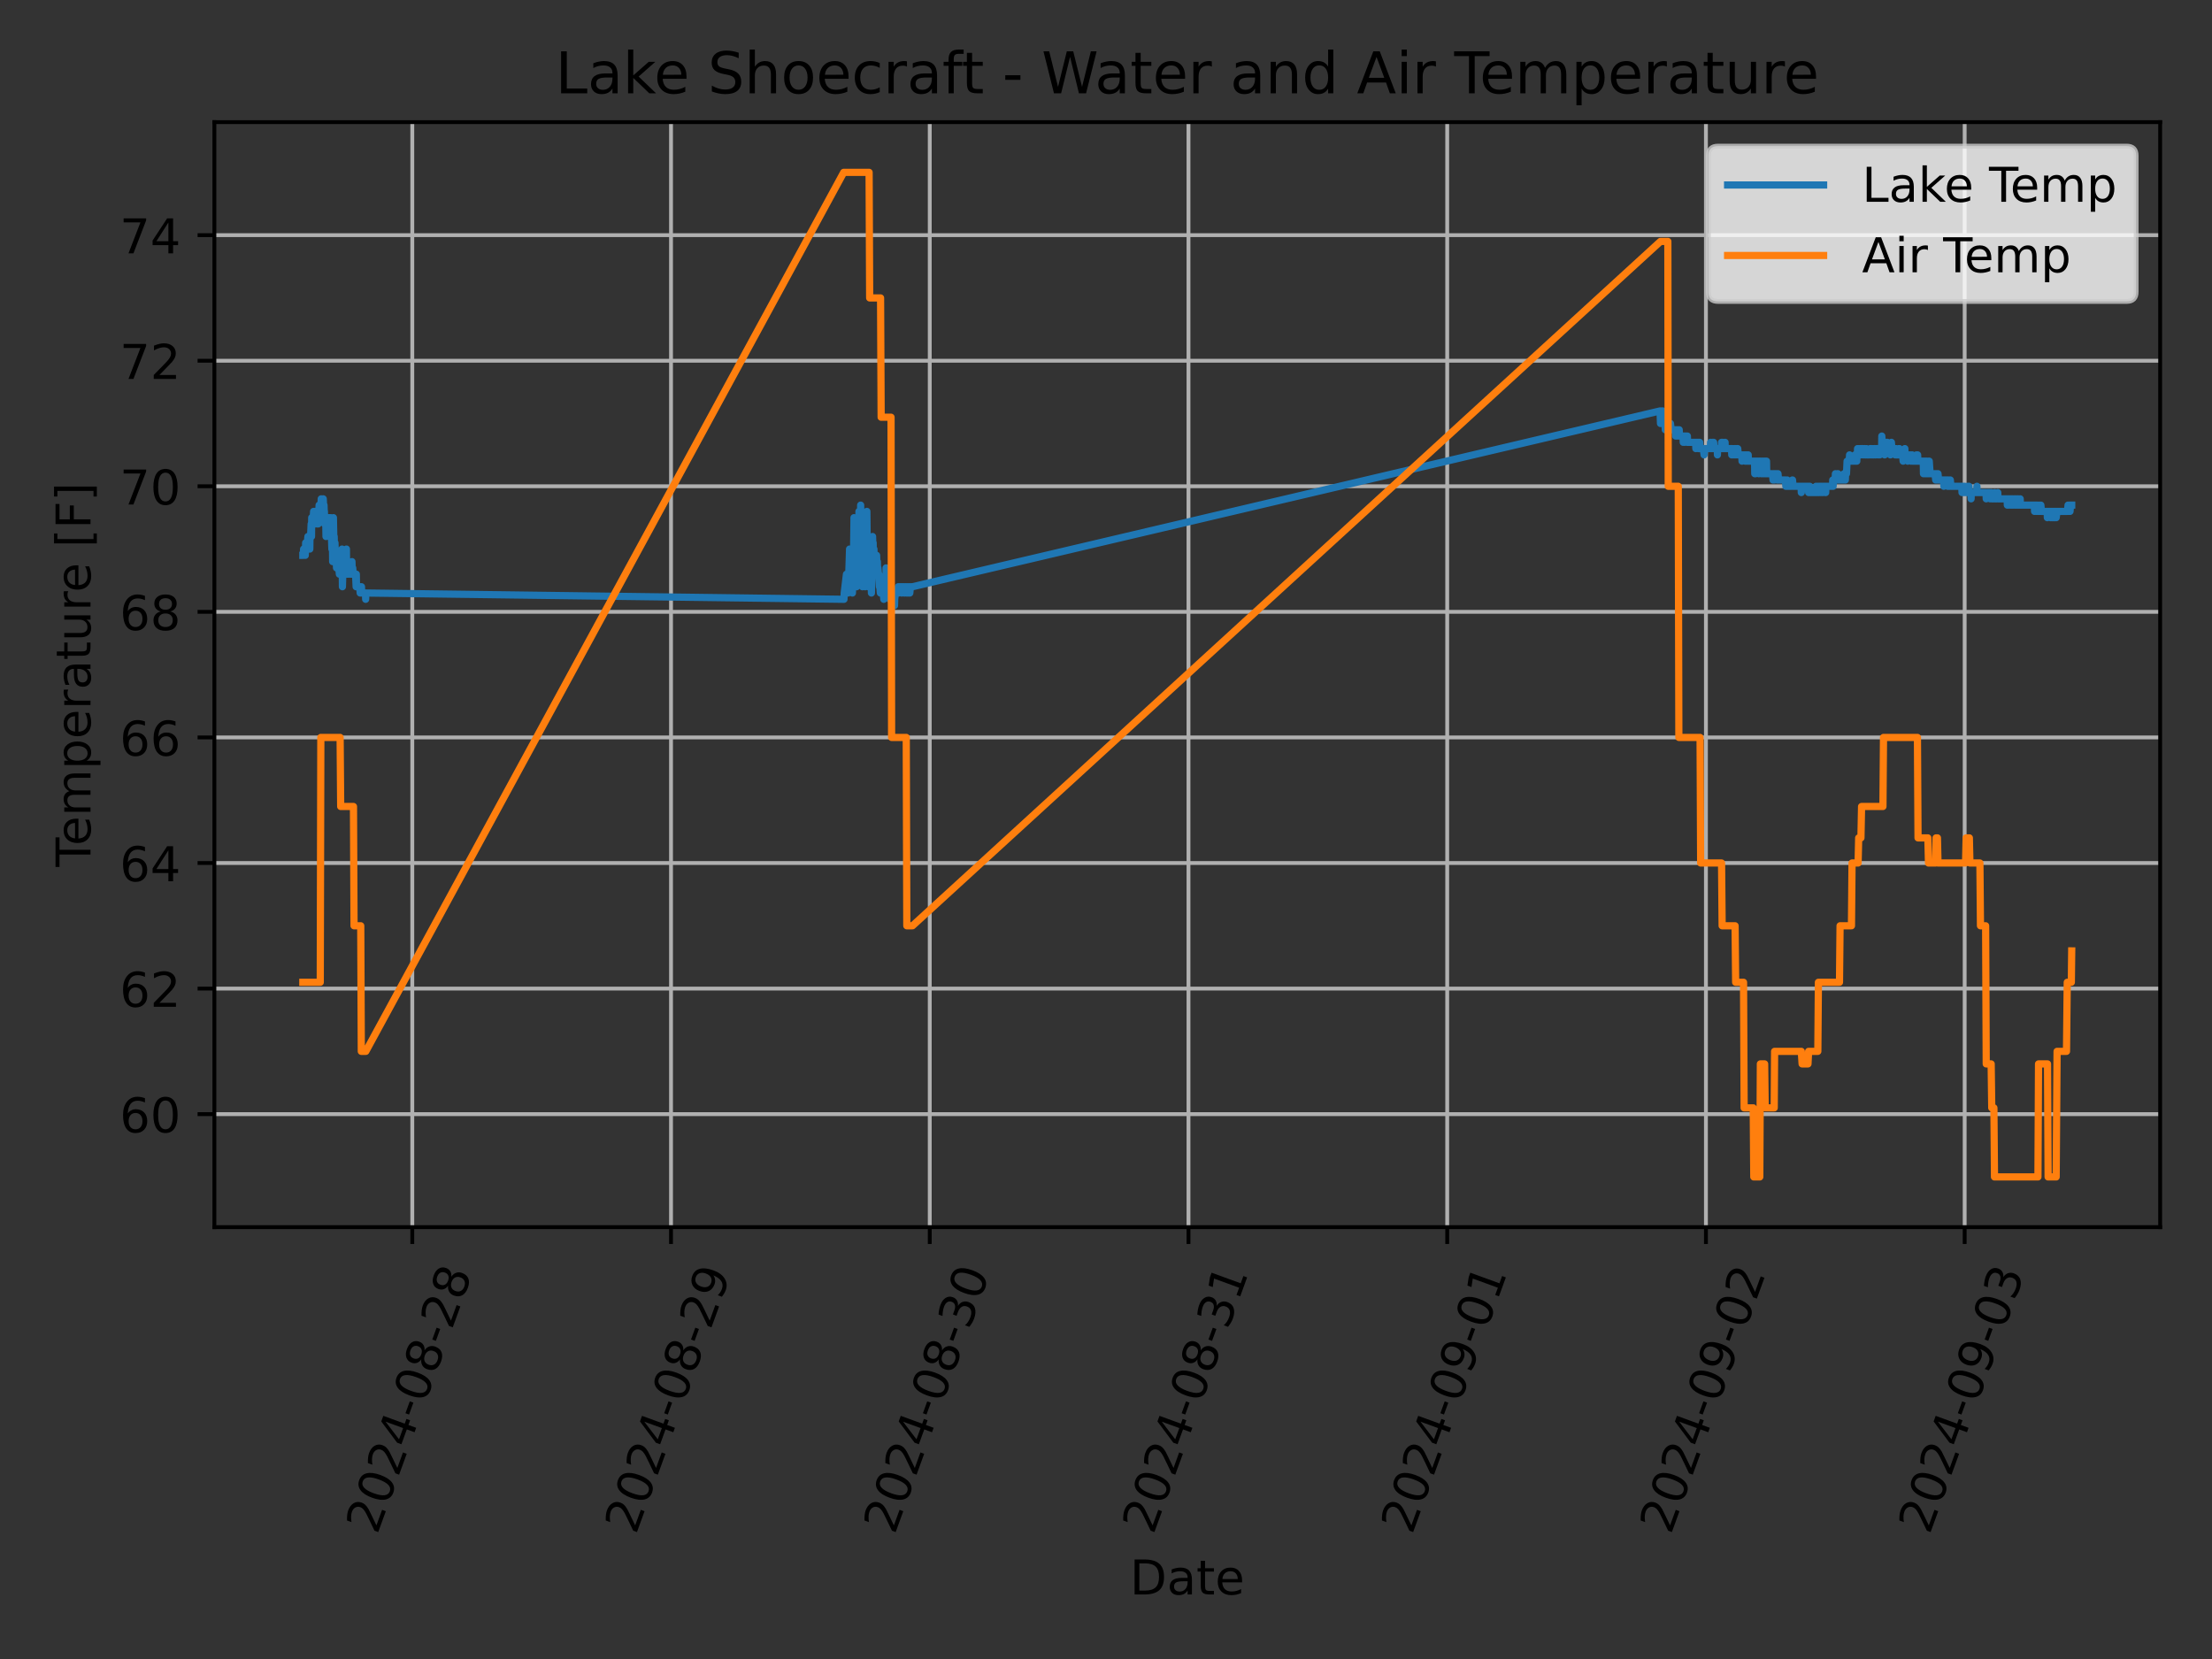 <?xml version="1.0" encoding="utf-8" standalone="no"?>
<!DOCTYPE svg PUBLIC "-//W3C//DTD SVG 1.1//EN"
  "http://www.w3.org/Graphics/SVG/1.1/DTD/svg11.dtd">
<!-- Created with matplotlib (https://matplotlib.org/) -->
<svg height="345.6pt" version="1.1" viewBox="0 0 460.8 345.6" width="460.8pt" xmlns="http://www.w3.org/2000/svg" xmlns:xlink="http://www.w3.org/1999/xlink">
 <rect x="0" y="0" width="460.8" height="345.6" fill="#333333" stroke="none"/>
 <defs>
  <style type="text/css">*{stroke-linecap:butt;stroke-linejoin:round;}</style>
 </defs>
 <g id="figure_1">
  <g id="patch_1">
   <path d="M 0 345.6 
L 460.8 345.6 
L 460.8 0 
L 0 0 
z
" style="fill:none;"/>
  </g>
  <g id="axes_1">
   <g id="patch_2">
    <path d="M 44.66 255.639 
L 450 255.639 
L 450 25.44 
L 44.66 25.44 
z
" style="fill:none;"/>
   </g>
   <g id="matplotlib.axis_1">
    <g id="xtick_1">
     <g id="line2d_1">
      <path clip-path="url(#pf2c74b4491)" d="M 85.887 255.639 
L 85.887 25.44 
" style="fill:none;stroke:#b0b0b0;stroke-linecap:square;stroke-width:0.8;"/>
     </g>
     <g id="line2d_2">
      <defs>
       <path d="M 0 0 
L 0 3.5 
" id="md44de049e3" style="stroke:#000000;stroke-width:0.8;"/>
      </defs>
      <g>
       <use style="stroke:#000000;stroke-width:0.8;" x="85.887" xlink:href="#md44de049e3" y="255.639"/>
      </g>
     </g>
     <g id="text_1">
      <!-- 2024-08-28 -->
      <g transform="translate(78.542 319.848)rotate(-70)scale(0.1 -0.1)">
       <defs>
        <path d="M 19.188 8.297 
L 53.609 8.297 
L 53.609 0 
L 7.328 0 
L 7.328 8.297 
Q 12.938 14.109 22.625 23.891 
Q 32.328 33.688 34.812 36.531 
Q 39.547 41.844 41.422 45.531 
Q 43.312 49.219 43.312 52.781 
Q 43.312 58.594 39.234 62.25 
Q 35.156 65.922 28.609 65.922 
Q 23.969 65.922 18.812 64.312 
Q 13.672 62.703 7.812 59.422 
L 7.812 69.391 
Q 13.766 71.781 18.938 73 
Q 24.125 74.219 28.422 74.219 
Q 39.75 74.219 46.484 68.547 
Q 53.219 62.891 53.219 53.422 
Q 53.219 48.922 51.531 44.891 
Q 49.859 40.875 45.406 35.406 
Q 44.188 33.984 37.641 27.219 
Q 31.109 20.453 19.188 8.297 
z
" id="DejaVuSans-50"/>
        <path d="M 31.781 66.406 
Q 24.172 66.406 20.328 58.906 
Q 16.5 51.422 16.5 36.375 
Q 16.5 21.391 20.328 13.891 
Q 24.172 6.391 31.781 6.391 
Q 39.453 6.391 43.281 13.891 
Q 47.125 21.391 47.125 36.375 
Q 47.125 51.422 43.281 58.906 
Q 39.453 66.406 31.781 66.406 
z
M 31.781 74.219 
Q 44.047 74.219 50.516 64.516 
Q 56.984 54.828 56.984 36.375 
Q 56.984 17.969 50.516 8.266 
Q 44.047 -1.422 31.781 -1.422 
Q 19.531 -1.422 13.062 8.266 
Q 6.594 17.969 6.594 36.375 
Q 6.594 54.828 13.062 64.516 
Q 19.531 74.219 31.781 74.219 
z
" id="DejaVuSans-48"/>
        <path d="M 37.797 64.312 
L 12.891 25.391 
L 37.797 25.391 
z
M 35.203 72.906 
L 47.609 72.906 
L 47.609 25.391 
L 58.016 25.391 
L 58.016 17.188 
L 47.609 17.188 
L 47.609 0 
L 37.797 0 
L 37.797 17.188 
L 4.891 17.188 
L 4.891 26.703 
z
" id="DejaVuSans-52"/>
        <path d="M 4.891 31.391 
L 31.203 31.391 
L 31.203 23.391 
L 4.891 23.391 
z
" id="DejaVuSans-45"/>
        <path d="M 31.781 34.625 
Q 24.75 34.625 20.719 30.859 
Q 16.703 27.094 16.703 20.516 
Q 16.703 13.922 20.719 10.156 
Q 24.75 6.391 31.781 6.391 
Q 38.812 6.391 42.859 10.172 
Q 46.922 13.969 46.922 20.516 
Q 46.922 27.094 42.891 30.859 
Q 38.875 34.625 31.781 34.625 
z
M 21.922 38.812 
Q 15.578 40.375 12.031 44.719 
Q 8.5 49.078 8.5 55.328 
Q 8.5 64.062 14.719 69.141 
Q 20.953 74.219 31.781 74.219 
Q 42.672 74.219 48.875 69.141 
Q 55.078 64.062 55.078 55.328 
Q 55.078 49.078 51.531 44.719 
Q 48 40.375 41.703 38.812 
Q 48.828 37.156 52.797 32.312 
Q 56.781 27.484 56.781 20.516 
Q 56.781 9.906 50.312 4.234 
Q 43.844 -1.422 31.781 -1.422 
Q 19.734 -1.422 13.25 4.234 
Q 6.781 9.906 6.781 20.516 
Q 6.781 27.484 10.781 32.312 
Q 14.797 37.156 21.922 38.812 
z
M 18.312 54.391 
Q 18.312 48.734 21.844 45.562 
Q 25.391 42.391 31.781 42.391 
Q 38.141 42.391 41.719 45.562 
Q 45.312 48.734 45.312 54.391 
Q 45.312 60.062 41.719 63.234 
Q 38.141 66.406 31.781 66.406 
Q 25.391 66.406 21.844 63.234 
Q 18.312 60.062 18.312 54.391 
z
" id="DejaVuSans-56"/>
       </defs>
       <use xlink:href="#DejaVuSans-50"/>
       <use x="63.623" xlink:href="#DejaVuSans-48"/>
       <use x="127.246" xlink:href="#DejaVuSans-50"/>
       <use x="190.869" xlink:href="#DejaVuSans-52"/>
       <use x="254.492" xlink:href="#DejaVuSans-45"/>
       <use x="290.576" xlink:href="#DejaVuSans-48"/>
       <use x="354.199" xlink:href="#DejaVuSans-56"/>
       <use x="417.822" xlink:href="#DejaVuSans-45"/>
       <use x="453.906" xlink:href="#DejaVuSans-50"/>
       <use x="517.529" xlink:href="#DejaVuSans-56"/>
      </g>
     </g>
    </g>
    <g id="xtick_2">
     <g id="line2d_3">
      <path clip-path="url(#pf2c74b4491)" d="M 139.786 255.639 
L 139.786 25.44 
" style="fill:none;stroke:#b0b0b0;stroke-linecap:square;stroke-width:0.8;"/>
     </g>
     <g id="line2d_4">
      <g>
       <use style="stroke:#000000;stroke-width:0.8;" x="139.786" xlink:href="#md44de049e3" y="255.639"/>
      </g>
     </g>
     <g id="text_2">
      <!-- 2024-08-29 -->
      <g transform="translate(132.44 319.848)rotate(-70)scale(0.1 -0.1)">
       <defs>
        <path d="M 10.984 1.516 
L 10.984 10.5 
Q 14.703 8.734 18.5 7.812 
Q 22.312 6.891 25.984 6.891 
Q 35.75 6.891 40.891 13.453 
Q 46.047 20.016 46.781 33.406 
Q 43.953 29.203 39.594 26.953 
Q 35.25 24.703 29.984 24.703 
Q 19.047 24.703 12.672 31.312 
Q 6.297 37.938 6.297 49.422 
Q 6.297 60.641 12.938 67.422 
Q 19.578 74.219 30.609 74.219 
Q 43.266 74.219 49.922 64.516 
Q 56.594 54.828 56.594 36.375 
Q 56.594 19.141 48.406 8.859 
Q 40.234 -1.422 26.422 -1.422 
Q 22.703 -1.422 18.891 -0.688 
Q 15.094 0.047 10.984 1.516 
z
M 30.609 32.422 
Q 37.25 32.422 41.125 36.953 
Q 45.016 41.5 45.016 49.422 
Q 45.016 57.281 41.125 61.844 
Q 37.25 66.406 30.609 66.406 
Q 23.969 66.406 20.094 61.844 
Q 16.219 57.281 16.219 49.422 
Q 16.219 41.5 20.094 36.953 
Q 23.969 32.422 30.609 32.422 
z
" id="DejaVuSans-57"/>
       </defs>
       <use xlink:href="#DejaVuSans-50"/>
       <use x="63.623" xlink:href="#DejaVuSans-48"/>
       <use x="127.246" xlink:href="#DejaVuSans-50"/>
       <use x="190.869" xlink:href="#DejaVuSans-52"/>
       <use x="254.492" xlink:href="#DejaVuSans-45"/>
       <use x="290.576" xlink:href="#DejaVuSans-48"/>
       <use x="354.199" xlink:href="#DejaVuSans-56"/>
       <use x="417.822" xlink:href="#DejaVuSans-45"/>
       <use x="453.906" xlink:href="#DejaVuSans-50"/>
       <use x="517.529" xlink:href="#DejaVuSans-57"/>
      </g>
     </g>
    </g>
    <g id="xtick_3">
     <g id="line2d_5">
      <path clip-path="url(#pf2c74b4491)" d="M 193.684 255.639 
L 193.684 25.44 
" style="fill:none;stroke:#b0b0b0;stroke-linecap:square;stroke-width:0.8;"/>
     </g>
     <g id="line2d_6">
      <g>
       <use style="stroke:#000000;stroke-width:0.8;" x="193.684" xlink:href="#md44de049e3" y="255.639"/>
      </g>
     </g>
     <g id="text_3">
      <!-- 2024-08-30 -->
      <g transform="translate(186.338 319.848)rotate(-70)scale(0.1 -0.1)">
       <defs>
        <path d="M 40.578 39.312 
Q 47.656 37.797 51.625 33 
Q 55.609 28.219 55.609 21.188 
Q 55.609 10.406 48.188 4.484 
Q 40.766 -1.422 27.094 -1.422 
Q 22.516 -1.422 17.656 -0.516 
Q 12.797 0.391 7.625 2.203 
L 7.625 11.719 
Q 11.719 9.328 16.594 8.109 
Q 21.484 6.891 26.812 6.891 
Q 36.078 6.891 40.938 10.547 
Q 45.797 14.203 45.797 21.188 
Q 45.797 27.641 41.281 31.266 
Q 36.766 34.906 28.719 34.906 
L 20.219 34.906 
L 20.219 43.016 
L 29.109 43.016 
Q 36.375 43.016 40.234 45.922 
Q 44.094 48.828 44.094 54.297 
Q 44.094 59.906 40.109 62.906 
Q 36.141 65.922 28.719 65.922 
Q 24.656 65.922 20.016 65.031 
Q 15.375 64.156 9.812 62.312 
L 9.812 71.094 
Q 15.438 72.656 20.344 73.438 
Q 25.25 74.219 29.594 74.219 
Q 40.828 74.219 47.359 69.109 
Q 53.906 64.016 53.906 55.328 
Q 53.906 49.266 50.438 45.094 
Q 46.969 40.922 40.578 39.312 
z
" id="DejaVuSans-51"/>
       </defs>
       <use xlink:href="#DejaVuSans-50"/>
       <use x="63.623" xlink:href="#DejaVuSans-48"/>
       <use x="127.246" xlink:href="#DejaVuSans-50"/>
       <use x="190.869" xlink:href="#DejaVuSans-52"/>
       <use x="254.492" xlink:href="#DejaVuSans-45"/>
       <use x="290.576" xlink:href="#DejaVuSans-48"/>
       <use x="354.199" xlink:href="#DejaVuSans-56"/>
       <use x="417.822" xlink:href="#DejaVuSans-45"/>
       <use x="453.906" xlink:href="#DejaVuSans-51"/>
       <use x="517.529" xlink:href="#DejaVuSans-48"/>
      </g>
     </g>
    </g>
    <g id="xtick_4">
     <g id="line2d_7">
      <path clip-path="url(#pf2c74b4491)" d="M 247.582 255.639 
L 247.582 25.44 
" style="fill:none;stroke:#b0b0b0;stroke-linecap:square;stroke-width:0.8;"/>
     </g>
     <g id="line2d_8">
      <g>
       <use style="stroke:#000000;stroke-width:0.8;" x="247.582" xlink:href="#md44de049e3" y="255.639"/>
      </g>
     </g>
     <g id="text_4">
      <!-- 2024-08-31 -->
      <g transform="translate(240.237 319.848)rotate(-70)scale(0.1 -0.1)">
       <defs>
        <path d="M 12.406 8.297 
L 28.516 8.297 
L 28.516 63.922 
L 10.984 60.406 
L 10.984 69.391 
L 28.422 72.906 
L 38.281 72.906 
L 38.281 8.297 
L 54.391 8.297 
L 54.391 0 
L 12.406 0 
z
" id="DejaVuSans-49"/>
       </defs>
       <use xlink:href="#DejaVuSans-50"/>
       <use x="63.623" xlink:href="#DejaVuSans-48"/>
       <use x="127.246" xlink:href="#DejaVuSans-50"/>
       <use x="190.869" xlink:href="#DejaVuSans-52"/>
       <use x="254.492" xlink:href="#DejaVuSans-45"/>
       <use x="290.576" xlink:href="#DejaVuSans-48"/>
       <use x="354.199" xlink:href="#DejaVuSans-56"/>
       <use x="417.822" xlink:href="#DejaVuSans-45"/>
       <use x="453.906" xlink:href="#DejaVuSans-51"/>
       <use x="517.529" xlink:href="#DejaVuSans-49"/>
      </g>
     </g>
    </g>
    <g id="xtick_5">
     <g id="line2d_9">
      <path clip-path="url(#pf2c74b4491)" d="M 301.48 255.639 
L 301.48 25.44 
" style="fill:none;stroke:#b0b0b0;stroke-linecap:square;stroke-width:0.8;"/>
     </g>
     <g id="line2d_10">
      <g>
       <use style="stroke:#000000;stroke-width:0.8;" x="301.48" xlink:href="#md44de049e3" y="255.639"/>
      </g>
     </g>
     <g id="text_5">
      <!-- 2024-09-01 -->
      <g transform="translate(294.135 319.848)rotate(-70)scale(0.1 -0.1)">
       <use xlink:href="#DejaVuSans-50"/>
       <use x="63.623" xlink:href="#DejaVuSans-48"/>
       <use x="127.246" xlink:href="#DejaVuSans-50"/>
       <use x="190.869" xlink:href="#DejaVuSans-52"/>
       <use x="254.492" xlink:href="#DejaVuSans-45"/>
       <use x="290.576" xlink:href="#DejaVuSans-48"/>
       <use x="354.199" xlink:href="#DejaVuSans-57"/>
       <use x="417.822" xlink:href="#DejaVuSans-45"/>
       <use x="453.906" xlink:href="#DejaVuSans-48"/>
       <use x="517.529" xlink:href="#DejaVuSans-49"/>
      </g>
     </g>
    </g>
    <g id="xtick_6">
     <g id="line2d_11">
      <path clip-path="url(#pf2c74b4491)" d="M 355.378 255.639 
L 355.378 25.44 
" style="fill:none;stroke:#b0b0b0;stroke-linecap:square;stroke-width:0.8;"/>
     </g>
     <g id="line2d_12">
      <g>
       <use style="stroke:#000000;stroke-width:0.8;" x="355.378" xlink:href="#md44de049e3" y="255.639"/>
      </g>
     </g>
     <g id="text_6">
      <!-- 2024-09-02 -->
      <g transform="translate(348.033 319.848)rotate(-70)scale(0.1 -0.1)">
       <use xlink:href="#DejaVuSans-50"/>
       <use x="63.623" xlink:href="#DejaVuSans-48"/>
       <use x="127.246" xlink:href="#DejaVuSans-50"/>
       <use x="190.869" xlink:href="#DejaVuSans-52"/>
       <use x="254.492" xlink:href="#DejaVuSans-45"/>
       <use x="290.576" xlink:href="#DejaVuSans-48"/>
       <use x="354.199" xlink:href="#DejaVuSans-57"/>
       <use x="417.822" xlink:href="#DejaVuSans-45"/>
       <use x="453.906" xlink:href="#DejaVuSans-48"/>
       <use x="517.529" xlink:href="#DejaVuSans-50"/>
      </g>
     </g>
    </g>
    <g id="xtick_7">
     <g id="line2d_13">
      <path clip-path="url(#pf2c74b4491)" d="M 409.277 255.639 
L 409.277 25.44 
" style="fill:none;stroke:#b0b0b0;stroke-linecap:square;stroke-width:0.8;"/>
     </g>
     <g id="line2d_14">
      <g>
       <use style="stroke:#000000;stroke-width:0.8;" x="409.277" xlink:href="#md44de049e3" y="255.639"/>
      </g>
     </g>
     <g id="text_7">
      <!-- 2024-09-03 -->
      <g transform="translate(401.931 319.848)rotate(-70)scale(0.1 -0.1)">
       <use xlink:href="#DejaVuSans-50"/>
       <use x="63.623" xlink:href="#DejaVuSans-48"/>
       <use x="127.246" xlink:href="#DejaVuSans-50"/>
       <use x="190.869" xlink:href="#DejaVuSans-52"/>
       <use x="254.492" xlink:href="#DejaVuSans-45"/>
       <use x="290.576" xlink:href="#DejaVuSans-48"/>
       <use x="354.199" xlink:href="#DejaVuSans-57"/>
       <use x="417.822" xlink:href="#DejaVuSans-45"/>
       <use x="453.906" xlink:href="#DejaVuSans-48"/>
       <use x="517.529" xlink:href="#DejaVuSans-51"/>
      </g>
     </g>
    </g>
    <g id="text_8">
     <!-- Date -->
     <g transform="translate(235.379 332.158)scale(0.1 -0.1)">
      <defs>
       <path d="M 19.672 64.797 
L 19.672 8.109 
L 31.594 8.109 
Q 46.688 8.109 53.688 14.938 
Q 60.688 21.781 60.688 36.531 
Q 60.688 51.172 53.688 57.984 
Q 46.688 64.797 31.594 64.797 
z
M 9.812 72.906 
L 30.078 72.906 
Q 51.266 72.906 61.172 64.094 
Q 71.094 55.281 71.094 36.531 
Q 71.094 17.672 61.125 8.828 
Q 51.172 0 30.078 0 
L 9.812 0 
z
" id="DejaVuSans-68"/>
       <path d="M 34.281 27.484 
Q 23.391 27.484 19.188 25 
Q 14.984 22.516 14.984 16.5 
Q 14.984 11.719 18.141 8.906 
Q 21.297 6.109 26.703 6.109 
Q 34.188 6.109 38.703 11.406 
Q 43.219 16.703 43.219 25.484 
L 43.219 27.484 
z
M 52.203 31.203 
L 52.203 0 
L 43.219 0 
L 43.219 8.297 
Q 40.141 3.328 35.547 0.953 
Q 30.953 -1.422 24.312 -1.422 
Q 15.922 -1.422 10.953 3.297 
Q 6 8.016 6 15.922 
Q 6 25.141 12.172 29.828 
Q 18.359 34.516 30.609 34.516 
L 43.219 34.516 
L 43.219 35.406 
Q 43.219 41.609 39.141 45 
Q 35.062 48.391 27.688 48.391 
Q 23 48.391 18.547 47.266 
Q 14.109 46.141 10.016 43.891 
L 10.016 52.203 
Q 14.938 54.109 19.578 55.047 
Q 24.219 56 28.609 56 
Q 40.484 56 46.344 49.844 
Q 52.203 43.703 52.203 31.203 
z
" id="DejaVuSans-97"/>
       <path d="M 18.312 70.219 
L 18.312 54.688 
L 36.812 54.688 
L 36.812 47.703 
L 18.312 47.703 
L 18.312 18.016 
Q 18.312 11.328 20.141 9.422 
Q 21.969 7.516 27.594 7.516 
L 36.812 7.516 
L 36.812 0 
L 27.594 0 
Q 17.188 0 13.234 3.875 
Q 9.281 7.766 9.281 18.016 
L 9.281 47.703 
L 2.688 47.703 
L 2.688 54.688 
L 9.281 54.688 
L 9.281 70.219 
z
" id="DejaVuSans-116"/>
       <path d="M 56.203 29.594 
L 56.203 25.203 
L 14.891 25.203 
Q 15.484 15.922 20.484 11.062 
Q 25.484 6.203 34.422 6.203 
Q 39.594 6.203 44.453 7.469 
Q 49.312 8.734 54.109 11.281 
L 54.109 2.781 
Q 49.266 0.734 44.188 -0.344 
Q 39.109 -1.422 33.891 -1.422 
Q 20.797 -1.422 13.156 6.188 
Q 5.516 13.812 5.516 26.812 
Q 5.516 40.234 12.766 48.109 
Q 20.016 56 32.328 56 
Q 43.359 56 49.781 48.891 
Q 56.203 41.797 56.203 29.594 
z
M 47.219 32.234 
Q 47.125 39.594 43.094 43.984 
Q 39.062 48.391 32.422 48.391 
Q 24.906 48.391 20.391 44.141 
Q 15.875 39.891 15.188 32.172 
z
" id="DejaVuSans-101"/>
      </defs>
      <use xlink:href="#DejaVuSans-68"/>
      <use x="77.002" xlink:href="#DejaVuSans-97"/>
      <use x="138.281" xlink:href="#DejaVuSans-116"/>
      <use x="177.49" xlink:href="#DejaVuSans-101"/>
     </g>
    </g>
   </g>
   <g id="matplotlib.axis_2">
    <g id="ytick_1">
     <g id="line2d_15">
      <path clip-path="url(#pf2c74b4491)" d="M 44.66 232.096 
L 450 232.096 
" style="fill:none;stroke:#b0b0b0;stroke-linecap:square;stroke-width:0.8;"/>
     </g>
     <g id="line2d_16">
      <defs>
       <path d="M 0 0 
L -3.5 0 
" id="m32633d909c" style="stroke:#000000;stroke-width:0.8;"/>
      </defs>
      <g>
       <use style="stroke:#000000;stroke-width:0.8;" x="44.66" xlink:href="#m32633d909c" y="232.096"/>
      </g>
     </g>
     <g id="text_9">
      <!-- 60 -->
      <g transform="translate(24.935 235.895)scale(0.1 -0.1)">
       <defs>
        <path d="M 33.016 40.375 
Q 26.375 40.375 22.484 35.828 
Q 18.609 31.297 18.609 23.391 
Q 18.609 15.531 22.484 10.953 
Q 26.375 6.391 33.016 6.391 
Q 39.656 6.391 43.531 10.953 
Q 47.406 15.531 47.406 23.391 
Q 47.406 31.297 43.531 35.828 
Q 39.656 40.375 33.016 40.375 
z
M 52.594 71.297 
L 52.594 62.312 
Q 48.875 64.062 45.094 64.984 
Q 41.312 65.922 37.594 65.922 
Q 27.828 65.922 22.672 59.328 
Q 17.531 52.734 16.797 39.406 
Q 19.672 43.656 24.016 45.922 
Q 28.375 48.188 33.594 48.188 
Q 44.578 48.188 50.953 41.516 
Q 57.328 34.859 57.328 23.391 
Q 57.328 12.156 50.688 5.359 
Q 44.047 -1.422 33.016 -1.422 
Q 20.359 -1.422 13.672 8.266 
Q 6.984 17.969 6.984 36.375 
Q 6.984 53.656 15.188 63.938 
Q 23.391 74.219 37.203 74.219 
Q 40.922 74.219 44.703 73.484 
Q 48.484 72.75 52.594 71.297 
z
" id="DejaVuSans-54"/>
       </defs>
       <use xlink:href="#DejaVuSans-54"/>
       <use x="63.623" xlink:href="#DejaVuSans-48"/>
      </g>
     </g>
    </g>
    <g id="ytick_2">
     <g id="line2d_17">
      <path clip-path="url(#pf2c74b4491)" d="M 44.66 205.937 
L 450 205.937 
" style="fill:none;stroke:#b0b0b0;stroke-linecap:square;stroke-width:0.8;"/>
     </g>
     <g id="line2d_18">
      <g>
       <use style="stroke:#000000;stroke-width:0.8;" x="44.66" xlink:href="#m32633d909c" y="205.937"/>
      </g>
     </g>
     <g id="text_10">
      <!-- 62 -->
      <g transform="translate(24.935 209.736)scale(0.1 -0.1)">
       <use xlink:href="#DejaVuSans-54"/>
       <use x="63.623" xlink:href="#DejaVuSans-50"/>
      </g>
     </g>
    </g>
    <g id="ytick_3">
     <g id="line2d_19">
      <path clip-path="url(#pf2c74b4491)" d="M 44.66 179.778 
L 450 179.778 
" style="fill:none;stroke:#b0b0b0;stroke-linecap:square;stroke-width:0.8;"/>
     </g>
     <g id="line2d_20">
      <g>
       <use style="stroke:#000000;stroke-width:0.8;" x="44.66" xlink:href="#m32633d909c" y="179.778"/>
      </g>
     </g>
     <g id="text_11">
      <!-- 64 -->
      <g transform="translate(24.935 183.577)scale(0.1 -0.1)">
       <use xlink:href="#DejaVuSans-54"/>
       <use x="63.623" xlink:href="#DejaVuSans-52"/>
      </g>
     </g>
    </g>
    <g id="ytick_4">
     <g id="line2d_21">
      <path clip-path="url(#pf2c74b4491)" d="M 44.66 153.619 
L 450 153.619 
" style="fill:none;stroke:#b0b0b0;stroke-linecap:square;stroke-width:0.8;"/>
     </g>
     <g id="line2d_22">
      <g>
       <use style="stroke:#000000;stroke-width:0.8;" x="44.66" xlink:href="#m32633d909c" y="153.619"/>
      </g>
     </g>
     <g id="text_12">
      <!-- 66 -->
      <g transform="translate(24.935 157.418)scale(0.1 -0.1)">
       <use xlink:href="#DejaVuSans-54"/>
       <use x="63.623" xlink:href="#DejaVuSans-54"/>
      </g>
     </g>
    </g>
    <g id="ytick_5">
     <g id="line2d_23">
      <path clip-path="url(#pf2c74b4491)" d="M 44.66 127.46 
L 450 127.46 
" style="fill:none;stroke:#b0b0b0;stroke-linecap:square;stroke-width:0.8;"/>
     </g>
     <g id="line2d_24">
      <g>
       <use style="stroke:#000000;stroke-width:0.8;" x="44.66" xlink:href="#m32633d909c" y="127.46"/>
      </g>
     </g>
     <g id="text_13">
      <!-- 68 -->
      <g transform="translate(24.935 131.259)scale(0.1 -0.1)">
       <use xlink:href="#DejaVuSans-54"/>
       <use x="63.623" xlink:href="#DejaVuSans-56"/>
      </g>
     </g>
    </g>
    <g id="ytick_6">
     <g id="line2d_25">
      <path clip-path="url(#pf2c74b4491)" d="M 44.66 101.301 
L 450 101.301 
" style="fill:none;stroke:#b0b0b0;stroke-linecap:square;stroke-width:0.8;"/>
     </g>
     <g id="line2d_26">
      <g>
       <use style="stroke:#000000;stroke-width:0.8;" x="44.66" xlink:href="#m32633d909c" y="101.301"/>
      </g>
     </g>
     <g id="text_14">
      <!-- 70 -->
      <g transform="translate(24.935 105.1)scale(0.1 -0.1)">
       <defs>
        <path d="M 8.203 72.906 
L 55.078 72.906 
L 55.078 68.703 
L 28.609 0 
L 18.312 0 
L 43.219 64.594 
L 8.203 64.594 
z
" id="DejaVuSans-55"/>
       </defs>
       <use xlink:href="#DejaVuSans-55"/>
       <use x="63.623" xlink:href="#DejaVuSans-48"/>
      </g>
     </g>
    </g>
    <g id="ytick_7">
     <g id="line2d_27">
      <path clip-path="url(#pf2c74b4491)" d="M 44.66 75.142 
L 450 75.142 
" style="fill:none;stroke:#b0b0b0;stroke-linecap:square;stroke-width:0.8;"/>
     </g>
     <g id="line2d_28">
      <g>
       <use style="stroke:#000000;stroke-width:0.8;" x="44.66" xlink:href="#m32633d909c" y="75.142"/>
      </g>
     </g>
     <g id="text_15">
      <!-- 72 -->
      <g transform="translate(24.935 78.941)scale(0.1 -0.1)">
       <use xlink:href="#DejaVuSans-55"/>
       <use x="63.623" xlink:href="#DejaVuSans-50"/>
      </g>
     </g>
    </g>
    <g id="ytick_8">
     <g id="line2d_29">
      <path clip-path="url(#pf2c74b4491)" d="M 44.66 48.983 
L 450 48.983 
" style="fill:none;stroke:#b0b0b0;stroke-linecap:square;stroke-width:0.8;"/>
     </g>
     <g id="line2d_30">
      <g>
       <use style="stroke:#000000;stroke-width:0.8;" x="44.66" xlink:href="#m32633d909c" y="48.983"/>
      </g>
     </g>
     <g id="text_16">
      <!-- 74 -->
      <g transform="translate(24.935 52.782)scale(0.1 -0.1)">
       <use xlink:href="#DejaVuSans-55"/>
       <use x="63.623" xlink:href="#DejaVuSans-52"/>
      </g>
     </g>
    </g>
    <g id="text_17">
     <!-- Temperature [F] -->
     <g transform="translate(18.855 180.575)rotate(-90)scale(0.1 -0.1)">
      <defs>
       <path d="M -0.297 72.906 
L 61.375 72.906 
L 61.375 64.594 
L 35.5 64.594 
L 35.5 0 
L 25.594 0 
L 25.594 64.594 
L -0.297 64.594 
z
" id="DejaVuSans-84"/>
       <path d="M 52 44.188 
Q 55.375 50.25 60.062 53.125 
Q 64.75 56 71.094 56 
Q 79.641 56 84.281 50.016 
Q 88.922 44.047 88.922 33.016 
L 88.922 0 
L 79.891 0 
L 79.891 32.719 
Q 79.891 40.578 77.094 44.375 
Q 74.312 48.188 68.609 48.188 
Q 61.625 48.188 57.562 43.547 
Q 53.516 38.922 53.516 30.906 
L 53.516 0 
L 44.484 0 
L 44.484 32.719 
Q 44.484 40.625 41.703 44.406 
Q 38.922 48.188 33.109 48.188 
Q 26.219 48.188 22.156 43.531 
Q 18.109 38.875 18.109 30.906 
L 18.109 0 
L 9.078 0 
L 9.078 54.688 
L 18.109 54.688 
L 18.109 46.188 
Q 21.188 51.219 25.484 53.609 
Q 29.781 56 35.688 56 
Q 41.656 56 45.828 52.969 
Q 50 49.953 52 44.188 
z
" id="DejaVuSans-109"/>
       <path d="M 18.109 8.203 
L 18.109 -20.797 
L 9.078 -20.797 
L 9.078 54.688 
L 18.109 54.688 
L 18.109 46.391 
Q 20.953 51.266 25.266 53.625 
Q 29.594 56 35.594 56 
Q 45.562 56 51.781 48.094 
Q 58.016 40.188 58.016 27.297 
Q 58.016 14.406 51.781 6.484 
Q 45.562 -1.422 35.594 -1.422 
Q 29.594 -1.422 25.266 0.953 
Q 20.953 3.328 18.109 8.203 
z
M 48.688 27.297 
Q 48.688 37.203 44.609 42.844 
Q 40.531 48.484 33.406 48.484 
Q 26.266 48.484 22.188 42.844 
Q 18.109 37.203 18.109 27.297 
Q 18.109 17.391 22.188 11.75 
Q 26.266 6.109 33.406 6.109 
Q 40.531 6.109 44.609 11.75 
Q 48.688 17.391 48.688 27.297 
z
" id="DejaVuSans-112"/>
       <path d="M 41.109 46.297 
Q 39.594 47.172 37.812 47.578 
Q 36.031 48 33.891 48 
Q 26.266 48 22.188 43.047 
Q 18.109 38.094 18.109 28.812 
L 18.109 0 
L 9.078 0 
L 9.078 54.688 
L 18.109 54.688 
L 18.109 46.188 
Q 20.953 51.172 25.484 53.578 
Q 30.031 56 36.531 56 
Q 37.453 56 38.578 55.875 
Q 39.703 55.766 41.062 55.516 
z
" id="DejaVuSans-114"/>
       <path d="M 8.5 21.578 
L 8.5 54.688 
L 17.484 54.688 
L 17.484 21.922 
Q 17.484 14.156 20.5 10.266 
Q 23.531 6.391 29.594 6.391 
Q 36.859 6.391 41.078 11.031 
Q 45.312 15.672 45.312 23.688 
L 45.312 54.688 
L 54.297 54.688 
L 54.297 0 
L 45.312 0 
L 45.312 8.406 
Q 42.047 3.422 37.719 1 
Q 33.406 -1.422 27.688 -1.422 
Q 18.266 -1.422 13.375 4.438 
Q 8.5 10.297 8.5 21.578 
z
M 31.109 56 
z
" id="DejaVuSans-117"/>
       <path id="DejaVuSans-32"/>
       <path d="M 8.594 75.984 
L 29.297 75.984 
L 29.297 69 
L 17.578 69 
L 17.578 -6.203 
L 29.297 -6.203 
L 29.297 -13.188 
L 8.594 -13.188 
z
" id="DejaVuSans-91"/>
       <path d="M 9.812 72.906 
L 51.703 72.906 
L 51.703 64.594 
L 19.672 64.594 
L 19.672 43.109 
L 48.578 43.109 
L 48.578 34.812 
L 19.672 34.812 
L 19.672 0 
L 9.812 0 
z
" id="DejaVuSans-70"/>
       <path d="M 30.422 75.984 
L 30.422 -13.188 
L 9.719 -13.188 
L 9.719 -6.203 
L 21.391 -6.203 
L 21.391 69 
L 9.719 69 
L 9.719 75.984 
z
" id="DejaVuSans-93"/>
      </defs>
      <use xlink:href="#DejaVuSans-84"/>
      <use x="44.084" xlink:href="#DejaVuSans-101"/>
      <use x="105.607" xlink:href="#DejaVuSans-109"/>
      <use x="203.02" xlink:href="#DejaVuSans-112"/>
      <use x="266.496" xlink:href="#DejaVuSans-101"/>
      <use x="328.02" xlink:href="#DejaVuSans-114"/>
      <use x="369.133" xlink:href="#DejaVuSans-97"/>
      <use x="430.412" xlink:href="#DejaVuSans-116"/>
      <use x="469.621" xlink:href="#DejaVuSans-117"/>
      <use x="533" xlink:href="#DejaVuSans-114"/>
      <use x="571.863" xlink:href="#DejaVuSans-101"/>
      <use x="633.387" xlink:href="#DejaVuSans-32"/>
      <use x="665.174" xlink:href="#DejaVuSans-91"/>
      <use x="704.188" xlink:href="#DejaVuSans-70"/>
      <use x="761.707" xlink:href="#DejaVuSans-93"/>
     </g>
    </g>
   </g>
   <g id="line2d_31">
    <path clip-path="url(#pf2c74b4491)" d="M 63.085 115.688 
L 63.167 115.688 
L 63.244 114.38 
L 63.323 115.688 
L 63.439 114.38 
L 63.556 114.38 
L 63.595 115.688 
L 63.634 114.38 
L 63.673 113.072 
L 63.712 114.38 
L 63.751 114.38 
L 63.868 113.072 
L 64.026 113.072 
L 64.144 111.765 
L 64.265 113.072 
L 64.303 113.072 
L 64.381 114.38 
L 64.501 111.765 
L 64.54 114.38 
L 64.579 111.765 
L 64.698 111.765 
L 64.817 109.149 
L 64.857 109.149 
L 64.895 111.765 
L 64.935 107.841 
L 64.974 107.841 
L 65.013 109.149 
L 65.053 107.841 
L 65.249 107.841 
L 65.328 106.533 
L 65.408 107.841 
L 65.448 106.533 
L 65.565 109.149 
L 65.604 109.149 
L 65.683 106.533 
L 65.724 107.841 
L 65.804 106.533 
L 65.921 107.841 
L 65.999 107.841 
L 66.078 109.149 
L 66.117 107.841 
L 66.158 109.149 
L 66.277 109.149 
L 66.477 105.225 
L 66.594 106.533 
L 66.633 106.533 
L 66.675 107.841 
L 66.796 105.225 
L 66.876 105.225 
L 66.916 103.917 
L 66.955 105.225 
L 66.994 105.225 
L 67.034 106.533 
L 67.099 105.225 
L 67.258 105.225 
L 67.339 103.917 
L 67.46 106.533 
L 67.501 105.225 
L 67.541 106.533 
L 67.58 106.533 
L 67.62 109.149 
L 67.701 107.841 
L 67.783 109.149 
L 67.871 109.149 
L 67.91 111.765 
L 67.949 109.149 
L 68.106 109.149 
L 68.145 107.841 
L 68.184 109.149 
L 68.223 109.149 
L 68.265 107.841 
L 68.305 109.149 
L 68.345 109.149 
L 68.463 107.841 
L 68.544 111.765 
L 68.662 107.841 
L 68.746 111.765 
L 68.785 109.149 
L 68.824 109.149 
L 68.863 111.765 
L 68.902 107.841 
L 69.138 114.38 
L 69.218 109.149 
L 69.298 116.996 
L 69.338 113.072 
L 69.456 107.841 
L 69.581 114.38 
L 69.619 111.765 
L 69.7 116.996 
L 69.739 113.072 
L 69.781 113.072 
L 69.904 116.996 
L 69.981 115.688 
L 70.102 118.304 
L 70.142 116.996 
L 70.181 118.304 
L 70.576 118.304 
L 70.695 119.612 
L 70.734 119.612 
L 70.854 118.304 
L 70.933 119.612 
L 71.01 116.996 
L 71.132 119.612 
L 71.251 114.38 
L 71.332 122.228 
L 71.41 119.612 
L 71.531 119.612 
L 71.613 115.688 
L 71.651 119.612 
L 71.691 118.304 
L 71.77 115.688 
L 71.809 116.996 
L 71.888 115.688 
L 72.008 116.996 
L 72.048 115.688 
L 72.086 116.996 
L 72.127 118.304 
L 72.166 114.38 
L 72.205 118.304 
L 72.286 119.612 
L 72.366 116.996 
L 72.405 118.304 
L 72.443 118.304 
L 72.482 116.996 
L 72.561 119.612 
L 72.601 116.996 
L 72.679 118.304 
L 72.877 118.304 
L 73 119.612 
L 73.118 118.304 
L 73.241 119.612 
L 73.321 116.996 
L 73.361 118.304 
L 73.478 118.304 
L 73.596 119.612 
L 74.069 119.612 
L 74.188 122.228 
L 74.229 119.612 
L 74.267 122.228 
L 74.948 122.228 
L 75.031 123.536 
L 75.15 122.228 
L 75.267 123.536 
L 75.305 122.228 
L 75.344 123.536 
L 76.134 123.536 
L 76.173 124.844 
L 76.212 123.536 
L 175.818 124.844 
L 175.859 123.536 
L 176.33 119.612 
L 176.369 123.536 
L 176.451 122.228 
L 176.534 123.536 
L 176.574 119.612 
L 176.67 123.536 
L 176.856 118.304 
L 176.979 114.38 
L 177.109 118.304 
L 177.329 122.228 
L 177.534 122.228 
L 177.573 123.536 
L 177.734 118.304 
L 177.777 118.304 
L 177.903 107.841 
L 178.016 118.304 
L 178.055 115.688 
L 178.182 119.612 
L 178.227 116.996 
L 178.306 118.304 
L 178.444 122.228 
L 178.571 118.304 
L 178.698 119.612 
L 178.736 119.612 
L 178.78 116.996 
L 178.858 118.304 
L 178.898 116.996 
L 178.938 106.533 
L 178.976 118.304 
L 179.015 111.765 
L 179.134 119.612 
L 179.173 115.688 
L 179.252 114.38 
L 179.291 105.225 
L 179.372 109.149 
L 179.41 107.841 
L 179.449 109.149 
L 179.664 122.228 
L 179.742 116.996 
L 179.806 118.304 
L 179.928 116.996 
L 179.968 116.996 
L 180.009 115.688 
L 180.048 116.996 
L 180.208 122.228 
L 180.373 116.996 
L 180.452 116.996 
L 180.585 106.533 
L 180.72 119.612 
L 180.762 116.996 
L 180.8 119.612 
L 180.85 122.228 
L 180.972 116.996 
L 181.129 122.228 
L 181.168 118.304 
L 181.208 119.612 
L 181.367 119.612 
L 181.407 116.996 
L 181.449 118.304 
L 181.532 123.536 
L 181.571 122.228 
L 181.689 118.304 
L 181.729 119.612 
L 181.771 111.765 
L 181.854 114.38 
L 181.894 113.072 
L 181.975 118.304 
L 182.014 115.688 
L 182.056 114.38 
L 182.094 115.688 
L 182.212 116.996 
L 182.252 116.996 
L 182.292 118.304 
L 182.331 116.996 
L 182.497 116.996 
L 182.575 118.304 
L 182.615 115.688 
L 182.654 116.996 
L 182.731 118.304 
L 182.77 116.996 
L 182.809 118.304 
L 182.889 118.304 
L 183.005 119.612 
L 183.084 119.612 
L 183.203 122.228 
L 183.281 122.228 
L 183.398 123.536 
L 183.991 123.536 
L 184.111 124.844 
L 184.229 123.536 
L 184.547 123.536 
L 184.586 118.304 
L 184.625 123.536 
L 184.664 123.536 
L 184.783 122.228 
L 184.866 123.536 
L 184.906 122.228 
L 184.947 123.536 
L 185.065 123.536 
L 185.104 122.228 
L 185.143 123.536 
L 185.26 123.536 
L 185.38 124.844 
L 185.42 123.536 
L 185.459 124.844 
L 186.303 124.844 
L 186.345 126.152 
L 186.383 124.844 
L 186.517 123.536 
L 187.009 123.536 
L 187.125 122.228 
L 187.164 123.536 
L 187.208 122.228 
L 187.804 122.228 
L 187.842 123.536 
L 187.882 122.228 
L 188.279 122.228 
L 188.4 123.536 
L 188.516 122.228 
L 188.711 122.228 
L 188.828 123.536 
L 188.947 122.228 
L 189.065 123.536 
L 189.183 123.536 
L 189.261 122.228 
L 189.299 123.536 
L 189.338 122.228 
L 189.416 122.228 
L 189.532 123.536 
L 189.659 122.228 
L 190.089 122.228 
L 345.819 85.606 
L 345.909 88.221 
L 346.098 88.221 
L 346.137 85.606 
L 346.177 88.221 
L 346.344 88.221 
L 346.384 85.606 
L 346.423 88.221 
L 346.828 88.221 
L 346.908 89.529 
L 347.029 88.221 
L 347.192 88.221 
L 347.233 89.529 
L 347.279 88.221 
L 347.364 88.221 
L 347.483 89.529 
L 347.603 89.529 
L 347.643 88.221 
L 347.681 89.529 
L 347.877 89.529 
L 347.994 88.221 
L 348.13 89.529 
L 349.02 89.529 
L 349.059 90.837 
L 349.097 89.529 
L 349.175 89.529 
L 349.214 90.837 
L 349.254 89.529 
L 349.333 89.529 
L 349.413 90.837 
L 349.535 89.529 
L 349.698 89.529 
L 349.776 90.837 
L 349.815 89.529 
L 349.854 90.837 
L 350.608 90.837 
L 350.647 92.145 
L 350.686 90.837 
L 350.888 90.837 
L 350.931 92.145 
L 350.989 90.837 
L 351.39 90.837 
L 351.473 92.145 
L 351.513 90.837 
L 351.554 92.145 
L 353.234 92.145 
L 353.274 93.453 
L 353.315 92.145 
L 353.714 92.145 
L 353.796 93.453 
L 353.919 92.145 
L 353.959 93.453 
L 353.998 92.145 
L 354.078 92.145 
L 354.198 93.453 
L 354.803 93.453 
L 354.99 94.761 
L 355.107 93.453 
L 356.3 93.453 
L 356.339 92.145 
L 356.379 93.453 
L 356.7 93.453 
L 356.739 92.145 
L 356.781 93.453 
L 356.86 93.453 
L 356.978 92.145 
L 357.095 93.453 
L 357.734 93.453 
L 357.772 94.761 
L 357.811 93.453 
L 358.594 93.453 
L 358.634 92.145 
L 358.673 93.453 
L 358.83 93.453 
L 358.882 92.145 
L 358.926 93.453 
L 359.322 93.453 
L 359.362 92.145 
L 359.402 93.453 
L 360.714 93.453 
L 360.753 94.761 
L 360.792 93.453 
L 360.834 93.453 
L 360.952 94.761 
L 361.116 93.453 
L 361.29 94.761 
L 361.408 93.453 
L 361.489 93.453 
L 361.608 94.761 
L 361.647 94.761 
L 361.728 93.453 
L 361.767 94.761 
L 361.806 93.453 
L 362.004 93.453 
L 362.12 94.761 
L 362.855 94.761 
L 362.894 96.069 
L 362.933 94.761 
L 363.456 94.761 
L 363.577 96.069 
L 363.697 94.761 
L 363.816 96.069 
L 363.939 94.761 
L 364.061 96.069 
L 364.144 96.069 
L 364.186 94.761 
L 364.225 96.069 
L 365.507 96.069 
L 365.547 98.685 
L 365.588 96.069 
L 365.665 96.069 
L 365.71 98.685 
L 365.749 96.069 
L 366.318 96.069 
L 366.396 98.685 
L 366.518 96.069 
L 366.806 96.069 
L 366.924 98.685 
L 366.965 98.685 
L 367.082 96.069 
L 367.199 98.685 
L 367.32 96.069 
L 367.438 98.685 
L 367.564 96.069 
L 367.603 96.069 
L 367.681 98.685 
L 367.722 96.069 
L 367.762 98.685 
L 367.8 98.685 
L 367.839 96.069 
L 367.879 98.685 
L 367.96 98.685 
L 368 96.069 
L 368.043 98.685 
L 369.234 98.685 
L 369.356 99.993 
L 369.484 98.685 
L 369.602 98.685 
L 369.643 99.993 
L 369.682 98.685 
L 370.113 98.685 
L 370.235 99.993 
L 370.273 99.993 
L 370.392 98.685 
L 370.512 99.993 
L 371.91 99.993 
L 372.028 101.301 
L 372.109 99.993 
L 372.228 101.301 
L 372.306 99.993 
L 372.423 101.301 
L 373.253 101.301 
L 373.375 99.993 
L 373.414 99.993 
L 373.531 101.301 
L 375.203 101.301 
L 375.241 102.609 
L 375.41 101.301 
L 376.728 101.301 
L 376.768 102.609 
L 376.81 101.301 
L 376.894 102.609 
L 377.014 101.301 
L 377.149 102.609 
L 378.284 102.609 
L 378.323 101.301 
L 378.365 102.609 
L 378.607 102.609 
L 378.725 101.301 
L 378.848 102.609 
L 378.927 102.609 
L 379.049 101.301 
L 379.286 101.301 
L 379.325 102.609 
L 379.365 101.301 
L 379.525 101.301 
L 379.648 102.609 
L 379.689 102.609 
L 379.808 101.301 
L 380.163 101.301 
L 380.201 102.609 
L 380.246 101.301 
L 380.288 101.301 
L 380.329 102.609 
L 380.37 101.301 
L 381.751 101.301 
L 381.79 99.993 
L 381.831 101.301 
L 381.87 101.301 
L 381.99 99.993 
L 382.271 99.993 
L 382.352 98.685 
L 382.472 99.993 
L 382.634 99.993 
L 382.724 98.685 
L 382.844 99.993 
L 382.885 98.685 
L 382.924 99.993 
L 384.091 99.993 
L 384.131 98.685 
L 384.17 99.993 
L 384.212 99.993 
L 384.329 98.685 
L 384.381 98.685 
L 384.42 99.993 
L 384.459 98.685 
L 384.659 98.685 
L 384.779 96.069 
L 385.22 96.069 
L 385.298 94.761 
L 385.417 96.069 
L 386.29 96.069 
L 386.408 94.761 
L 386.529 96.069 
L 386.646 96.069 
L 386.764 94.761 
L 386.804 96.069 
L 386.842 94.761 
L 386.922 94.761 
L 386.961 93.453 
L 386.999 94.761 
L 387.038 94.761 
L 387.158 93.453 
L 387.237 94.761 
L 387.276 93.453 
L 387.315 94.761 
L 387.431 94.761 
L 387.513 93.453 
L 387.551 94.761 
L 387.59 93.453 
L 387.628 93.453 
L 387.748 94.761 
L 387.885 93.453 
L 388.045 93.453 
L 388.166 94.761 
L 388.205 93.453 
L 388.244 94.761 
L 388.285 94.761 
L 388.406 93.453 
L 388.447 93.453 
L 388.574 94.761 
L 388.779 94.761 
L 388.817 93.453 
L 388.858 94.761 
L 389.46 94.761 
L 389.581 93.453 
L 389.62 93.453 
L 389.699 94.761 
L 389.82 93.453 
L 389.863 93.453 
L 389.948 94.761 
L 389.987 93.453 
L 390.026 94.761 
L 390.067 94.761 
L 390.109 93.453 
L 390.149 94.761 
L 390.191 94.761 
L 390.232 93.453 
L 390.272 94.761 
L 390.353 94.761 
L 390.477 93.453 
L 390.601 93.453 
L 390.722 94.761 
L 390.801 94.761 
L 390.88 93.453 
L 391.246 93.453 
L 391.29 94.761 
L 391.329 93.453 
L 391.548 93.453 
L 391.588 94.761 
L 391.628 93.453 
L 391.978 93.453 
L 392.017 90.837 
L 392.096 92.145 
L 392.213 92.145 
L 392.332 93.453 
L 392.529 93.453 
L 392.607 94.761 
L 392.725 92.145 
L 392.844 93.453 
L 392.963 92.145 
L 393.001 93.453 
L 393.042 92.145 
L 393.162 92.145 
L 393.281 93.453 
L 393.77 93.453 
L 393.809 94.761 
L 393.85 93.453 
L 393.89 93.453 
L 394.011 92.145 
L 394.131 93.453 
L 394.692 93.453 
L 394.81 94.761 
L 394.93 94.761 
L 394.97 93.453 
L 395.009 94.761 
L 395.522 94.761 
L 395.564 93.453 
L 395.602 94.761 
L 395.641 94.761 
L 395.681 93.453 
L 395.851 94.761 
L 396.341 94.761 
L 396.457 96.069 
L 396.575 94.761 
L 396.776 94.761 
L 396.817 93.453 
L 396.855 94.761 
L 397.375 94.761 
L 397.415 96.069 
L 397.454 94.761 
L 398.032 94.761 
L 398.11 96.069 
L 398.233 94.761 
L 398.353 94.761 
L 398.476 96.069 
L 399.157 96.069 
L 399.236 94.761 
L 399.359 96.069 
L 399.437 96.069 
L 399.479 94.761 
L 399.52 96.069 
L 400.652 96.069 
L 400.692 98.685 
L 400.868 96.069 
L 401.001 98.685 
L 401.04 96.069 
L 401.089 98.685 
L 401.128 98.685 
L 401.168 96.069 
L 401.208 98.685 
L 401.29 98.685 
L 401.329 96.069 
L 401.369 98.685 
L 401.408 98.685 
L 401.447 96.069 
L 401.485 98.685 
L 401.739 98.685 
L 401.781 96.069 
L 401.822 98.685 
L 401.862 98.685 
L 401.901 96.069 
L 402.08 98.685 
L 403.097 98.685 
L 403.24 99.993 
L 403.321 98.685 
L 403.402 99.993 
L 403.483 98.685 
L 403.604 99.993 
L 403.722 98.685 
L 403.857 99.993 
L 404.896 99.993 
L 404.935 101.301 
L 404.974 99.993 
L 405.691 99.993 
L 405.73 101.301 
L 405.77 99.993 
L 405.85 99.993 
L 405.969 101.301 
L 406.009 99.993 
L 406.049 101.301 
L 406.129 101.301 
L 406.253 99.993 
L 406.292 99.993 
L 406.421 101.301 
L 408.677 101.301 
L 408.72 102.609 
L 408.765 101.301 
L 408.93 101.301 
L 409.011 102.609 
L 409.137 101.301 
L 409.181 102.609 
L 409.223 101.301 
L 409.262 101.301 
L 409.381 102.609 
L 409.858 102.609 
L 409.899 101.301 
L 409.939 102.609 
L 410.136 102.609 
L 410.174 101.301 
L 410.213 102.609 
L 410.574 102.609 
L 410.616 103.917 
L 410.657 102.609 
L 411.785 102.609 
L 411.825 101.301 
L 411.866 102.609 
L 413.726 102.609 
L 413.766 103.917 
L 413.93 102.609 
L 414.462 102.609 
L 414.596 103.917 
L 414.716 102.609 
L 414.836 102.609 
L 414.958 103.917 
L 415.487 103.917 
L 415.527 102.609 
L 415.567 103.917 
L 416.132 103.917 
L 416.175 102.609 
L 416.214 103.917 
L 418.12 103.917 
L 418.163 105.225 
L 418.202 103.917 
L 418.4 103.917 
L 418.441 105.225 
L 418.485 103.917 
L 418.802 103.917 
L 418.841 105.225 
L 418.88 103.917 
L 418.919 103.917 
L 419.048 105.225 
L 419.126 103.917 
L 419.164 105.225 
L 419.206 103.917 
L 419.247 103.917 
L 419.366 105.225 
L 419.484 105.225 
L 419.6 103.917 
L 419.681 103.917 
L 419.803 105.225 
L 419.844 103.917 
L 419.883 105.225 
L 420.045 105.225 
L 420.165 103.917 
L 420.204 103.917 
L 420.324 105.225 
L 420.363 105.225 
L 420.402 103.917 
L 420.441 105.225 
L 420.803 105.225 
L 420.845 103.917 
L 420.885 105.225 
L 423.792 105.225 
L 423.833 106.533 
L 423.872 105.225 
L 424.15 105.225 
L 424.189 106.533 
L 424.229 105.225 
L 424.387 105.225 
L 424.504 106.533 
L 424.582 106.533 
L 424.624 105.225 
L 424.664 106.533 
L 424.746 106.533 
L 424.828 105.225 
L 424.908 106.533 
L 424.948 105.225 
L 424.989 106.533 
L 425.073 106.533 
L 425.151 105.225 
L 425.27 106.533 
L 426.46 106.533 
L 426.499 107.841 
L 426.54 106.533 
L 427.053 106.533 
L 427.179 107.841 
L 427.3 106.533 
L 427.423 106.533 
L 427.462 107.841 
L 427.506 106.533 
L 427.634 107.841 
L 427.755 106.533 
L 427.836 107.841 
L 427.968 106.533 
L 428.008 106.533 
L 428.048 107.841 
L 428.223 106.533 
L 428.296 106.533 
L 428.338 107.841 
L 428.529 106.533 
L 430.683 106.533 
L 430.813 105.225 
L 430.933 106.533 
L 430.971 106.533 
L 431.107 105.225 
L 431.146 105.225 
L 431.224 106.533 
L 431.341 105.225 
L 431.575 105.225 
L 431.575 105.225 
" style="fill:none;stroke:#1f77b4;stroke-linecap:square;stroke-width:1.5;"/>
   </g>
   <g id="line2d_32">
    <path clip-path="url(#pf2c74b4491)" d="M 63.085 204.629 
L 66.715 204.629 
L 66.835 153.619 
L 70.854 153.619 
L 70.972 168.006 
L 73.636 168.006 
L 73.753 192.857 
L 75.15 192.857 
L 75.267 219.016 
L 76.212 219.016 
L 175.763 35.904 
L 181.049 35.904 
L 181.168 62.063 
L 183.439 62.063 
L 183.559 86.914 
L 185.619 86.914 
L 185.737 153.619 
L 188.789 153.619 
L 188.906 192.857 
L 190.089 192.857 
L 345.909 50.291 
L 347.444 50.291 
L 347.523 101.301 
L 349.614 101.301 
L 349.737 153.619 
L 354.157 153.619 
L 354.276 179.778 
L 358.634 179.778 
L 358.753 192.857 
L 361.451 192.857 
L 361.568 204.629 
L 363.212 204.629 
L 363.335 230.788 
L 365.231 230.788 
L 365.347 245.175 
L 366.596 245.175 
L 366.717 221.632 
L 367.603 221.632 
L 367.722 230.788 
L 369.602 230.788 
L 369.682 219.016 
L 375.241 219.016 
L 375.41 221.632 
L 376.636 221.632 
L 376.768 219.016 
L 378.686 219.016 
L 378.807 204.629 
L 383.2 204.629 
L 383.318 192.857 
L 385.694 192.857 
L 385.814 179.778 
L 387.077 179.778 
L 387.198 174.546 
L 387.669 174.546 
L 387.798 168.006 
L 392.252 168.006 
L 392.37 153.619 
L 399.437 153.619 
L 399.559 174.546 
L 401.606 174.546 
L 401.739 179.778 
L 403.2 179.778 
L 403.321 174.546 
L 403.604 174.546 
L 403.722 179.778 
L 409.462 179.778 
L 409.58 174.546 
L 410.254 174.546 
L 410.373 179.778 
L 412.45 179.778 
L 412.568 192.857 
L 413.645 192.857 
L 413.766 221.632 
L 414.797 221.632 
L 414.918 230.788 
L 415.368 230.788 
L 415.487 245.175 
L 424.543 245.175 
L 424.664 221.632 
L 426.54 221.632 
L 426.657 245.175 
L 428.338 245.175 
L 428.529 219.016 
L 430.489 219.016 
L 430.645 204.629 
L 431.498 204.629 
L 431.575 198.089 
L 431.575 198.089 
" style="fill:none;stroke:#ff7f0e;stroke-linecap:square;stroke-width:1.5;"/>
   </g>
   <g id="patch_3">
    <path d="M 44.66 255.639 
L 44.66 25.44 
" style="fill:none;stroke:#000000;stroke-linecap:square;stroke-linejoin:miter;stroke-width:0.8;"/>
   </g>
   <g id="patch_4">
    <path d="M 450 255.639 
L 450 25.44 
" style="fill:none;stroke:#000000;stroke-linecap:square;stroke-linejoin:miter;stroke-width:0.8;"/>
   </g>
   <g id="patch_5">
    <path d="M 44.66 255.639 
L 450 255.639 
" style="fill:none;stroke:#000000;stroke-linecap:square;stroke-linejoin:miter;stroke-width:0.8;"/>
   </g>
   <g id="patch_6">
    <path d="M 44.66 25.44 
L 450 25.44 
" style="fill:none;stroke:#000000;stroke-linecap:square;stroke-linejoin:miter;stroke-width:0.8;"/>
   </g>
   <g id="text_18">
    <!-- Lake Shoecraft - Water and Air Temperature -->
    <g transform="translate(115.712 19.44)scale(0.12 -0.12)">
     <defs>
      <path d="M 9.812 72.906 
L 19.672 72.906 
L 19.672 8.297 
L 55.172 8.297 
L 55.172 0 
L 9.812 0 
z
" id="DejaVuSans-76"/>
      <path d="M 9.078 75.984 
L 18.109 75.984 
L 18.109 31.109 
L 44.922 54.688 
L 56.391 54.688 
L 27.391 29.109 
L 57.625 0 
L 45.906 0 
L 18.109 26.703 
L 18.109 0 
L 9.078 0 
z
" id="DejaVuSans-107"/>
      <path d="M 53.516 70.516 
L 53.516 60.891 
Q 47.906 63.578 42.922 64.891 
Q 37.938 66.219 33.297 66.219 
Q 25.25 66.219 20.875 63.094 
Q 16.5 59.969 16.5 54.203 
Q 16.5 49.359 19.406 46.891 
Q 22.312 44.438 30.422 42.922 
L 36.375 41.703 
Q 47.406 39.594 52.656 34.297 
Q 57.906 29 57.906 20.125 
Q 57.906 9.516 50.797 4.047 
Q 43.703 -1.422 29.984 -1.422 
Q 24.812 -1.422 18.969 -0.25 
Q 13.141 0.922 6.891 3.219 
L 6.891 13.375 
Q 12.891 10.016 18.656 8.297 
Q 24.422 6.594 29.984 6.594 
Q 38.422 6.594 43.016 9.906 
Q 47.609 13.234 47.609 19.391 
Q 47.609 24.75 44.312 27.781 
Q 41.016 30.812 33.5 32.328 
L 27.484 33.5 
Q 16.453 35.688 11.516 40.375 
Q 6.594 45.062 6.594 53.422 
Q 6.594 63.094 13.406 68.656 
Q 20.219 74.219 32.172 74.219 
Q 37.312 74.219 42.625 73.281 
Q 47.953 72.359 53.516 70.516 
z
" id="DejaVuSans-83"/>
      <path d="M 54.891 33.016 
L 54.891 0 
L 45.906 0 
L 45.906 32.719 
Q 45.906 40.484 42.875 44.328 
Q 39.844 48.188 33.797 48.188 
Q 26.516 48.188 22.312 43.547 
Q 18.109 38.922 18.109 30.906 
L 18.109 0 
L 9.078 0 
L 9.078 75.984 
L 18.109 75.984 
L 18.109 46.188 
Q 21.344 51.125 25.703 53.562 
Q 30.078 56 35.797 56 
Q 45.219 56 50.047 50.172 
Q 54.891 44.344 54.891 33.016 
z
" id="DejaVuSans-104"/>
      <path d="M 30.609 48.391 
Q 23.391 48.391 19.188 42.75 
Q 14.984 37.109 14.984 27.297 
Q 14.984 17.484 19.156 11.844 
Q 23.344 6.203 30.609 6.203 
Q 37.797 6.203 41.984 11.859 
Q 46.188 17.531 46.188 27.297 
Q 46.188 37.016 41.984 42.703 
Q 37.797 48.391 30.609 48.391 
z
M 30.609 56 
Q 42.328 56 49.016 48.375 
Q 55.719 40.766 55.719 27.297 
Q 55.719 13.875 49.016 6.219 
Q 42.328 -1.422 30.609 -1.422 
Q 18.844 -1.422 12.172 6.219 
Q 5.516 13.875 5.516 27.297 
Q 5.516 40.766 12.172 48.375 
Q 18.844 56 30.609 56 
z
" id="DejaVuSans-111"/>
      <path d="M 48.781 52.594 
L 48.781 44.188 
Q 44.969 46.297 41.141 47.344 
Q 37.312 48.391 33.406 48.391 
Q 24.656 48.391 19.812 42.844 
Q 14.984 37.312 14.984 27.297 
Q 14.984 17.281 19.812 11.734 
Q 24.656 6.203 33.406 6.203 
Q 37.312 6.203 41.141 7.25 
Q 44.969 8.297 48.781 10.406 
L 48.781 2.094 
Q 45.016 0.344 40.984 -0.531 
Q 36.969 -1.422 32.422 -1.422 
Q 20.062 -1.422 12.781 6.344 
Q 5.516 14.109 5.516 27.297 
Q 5.516 40.672 12.859 48.328 
Q 20.219 56 33.016 56 
Q 37.156 56 41.109 55.141 
Q 45.062 54.297 48.781 52.594 
z
" id="DejaVuSans-99"/>
      <path d="M 37.109 75.984 
L 37.109 68.5 
L 28.516 68.5 
Q 23.688 68.5 21.797 66.547 
Q 19.922 64.594 19.922 59.516 
L 19.922 54.688 
L 34.719 54.688 
L 34.719 47.703 
L 19.922 47.703 
L 19.922 0 
L 10.891 0 
L 10.891 47.703 
L 2.297 47.703 
L 2.297 54.688 
L 10.891 54.688 
L 10.891 58.5 
Q 10.891 67.625 15.141 71.797 
Q 19.391 75.984 28.609 75.984 
z
" id="DejaVuSans-102"/>
      <path d="M 3.328 72.906 
L 13.281 72.906 
L 28.609 11.281 
L 43.891 72.906 
L 54.984 72.906 
L 70.312 11.281 
L 85.594 72.906 
L 95.609 72.906 
L 77.297 0 
L 64.891 0 
L 49.516 63.281 
L 33.984 0 
L 21.578 0 
z
" id="DejaVuSans-87"/>
      <path d="M 54.891 33.016 
L 54.891 0 
L 45.906 0 
L 45.906 32.719 
Q 45.906 40.484 42.875 44.328 
Q 39.844 48.188 33.797 48.188 
Q 26.516 48.188 22.312 43.547 
Q 18.109 38.922 18.109 30.906 
L 18.109 0 
L 9.078 0 
L 9.078 54.688 
L 18.109 54.688 
L 18.109 46.188 
Q 21.344 51.125 25.703 53.562 
Q 30.078 56 35.797 56 
Q 45.219 56 50.047 50.172 
Q 54.891 44.344 54.891 33.016 
z
" id="DejaVuSans-110"/>
      <path d="M 45.406 46.391 
L 45.406 75.984 
L 54.391 75.984 
L 54.391 0 
L 45.406 0 
L 45.406 8.203 
Q 42.578 3.328 38.25 0.953 
Q 33.938 -1.422 27.875 -1.422 
Q 17.969 -1.422 11.734 6.484 
Q 5.516 14.406 5.516 27.297 
Q 5.516 40.188 11.734 48.094 
Q 17.969 56 27.875 56 
Q 33.938 56 38.25 53.625 
Q 42.578 51.266 45.406 46.391 
z
M 14.797 27.297 
Q 14.797 17.391 18.875 11.75 
Q 22.953 6.109 30.078 6.109 
Q 37.203 6.109 41.297 11.75 
Q 45.406 17.391 45.406 27.297 
Q 45.406 37.203 41.297 42.844 
Q 37.203 48.484 30.078 48.484 
Q 22.953 48.484 18.875 42.844 
Q 14.797 37.203 14.797 27.297 
z
" id="DejaVuSans-100"/>
      <path d="M 34.188 63.188 
L 20.797 26.906 
L 47.609 26.906 
z
M 28.609 72.906 
L 39.797 72.906 
L 67.578 0 
L 57.328 0 
L 50.688 18.703 
L 17.828 18.703 
L 11.188 0 
L 0.781 0 
z
" id="DejaVuSans-65"/>
      <path d="M 9.422 54.688 
L 18.406 54.688 
L 18.406 0 
L 9.422 0 
z
M 9.422 75.984 
L 18.406 75.984 
L 18.406 64.594 
L 9.422 64.594 
z
" id="DejaVuSans-105"/>
     </defs>
     <use xlink:href="#DejaVuSans-76"/>
     <use x="55.713" xlink:href="#DejaVuSans-97"/>
     <use x="116.992" xlink:href="#DejaVuSans-107"/>
     <use x="171.277" xlink:href="#DejaVuSans-101"/>
     <use x="232.801" xlink:href="#DejaVuSans-32"/>
     <use x="264.588" xlink:href="#DejaVuSans-83"/>
     <use x="328.064" xlink:href="#DejaVuSans-104"/>
     <use x="391.443" xlink:href="#DejaVuSans-111"/>
     <use x="452.625" xlink:href="#DejaVuSans-101"/>
     <use x="514.148" xlink:href="#DejaVuSans-99"/>
     <use x="569.129" xlink:href="#DejaVuSans-114"/>
     <use x="610.242" xlink:href="#DejaVuSans-97"/>
     <use x="671.521" xlink:href="#DejaVuSans-102"/>
     <use x="704.977" xlink:href="#DejaVuSans-116"/>
     <use x="744.186" xlink:href="#DejaVuSans-32"/>
     <use x="775.973" xlink:href="#DejaVuSans-45"/>
     <use x="812.057" xlink:href="#DejaVuSans-32"/>
     <use x="843.844" xlink:href="#DejaVuSans-87"/>
     <use x="936.346" xlink:href="#DejaVuSans-97"/>
     <use x="997.625" xlink:href="#DejaVuSans-116"/>
     <use x="1036.834" xlink:href="#DejaVuSans-101"/>
     <use x="1098.357" xlink:href="#DejaVuSans-114"/>
     <use x="1139.471" xlink:href="#DejaVuSans-32"/>
     <use x="1171.258" xlink:href="#DejaVuSans-97"/>
     <use x="1232.537" xlink:href="#DejaVuSans-110"/>
     <use x="1295.916" xlink:href="#DejaVuSans-100"/>
     <use x="1359.393" xlink:href="#DejaVuSans-32"/>
     <use x="1391.18" xlink:href="#DejaVuSans-65"/>
     <use x="1459.588" xlink:href="#DejaVuSans-105"/>
     <use x="1487.371" xlink:href="#DejaVuSans-114"/>
     <use x="1528.484" xlink:href="#DejaVuSans-32"/>
     <use x="1560.271" xlink:href="#DejaVuSans-84"/>
     <use x="1604.355" xlink:href="#DejaVuSans-101"/>
     <use x="1665.879" xlink:href="#DejaVuSans-109"/>
     <use x="1763.291" xlink:href="#DejaVuSans-112"/>
     <use x="1826.768" xlink:href="#DejaVuSans-101"/>
     <use x="1888.291" xlink:href="#DejaVuSans-114"/>
     <use x="1929.404" xlink:href="#DejaVuSans-97"/>
     <use x="1990.684" xlink:href="#DejaVuSans-116"/>
     <use x="2029.893" xlink:href="#DejaVuSans-117"/>
     <use x="2093.271" xlink:href="#DejaVuSans-114"/>
     <use x="2132.135" xlink:href="#DejaVuSans-101"/>
    </g>
   </g>
   <g id="legend_1">
    <g id="patch_7">
     <path d="M 357.891 62.796 
L 443 62.796 
Q 445 62.796 445 60.796 
L 445 32.44 
Q 445 30.44 443 30.44 
L 357.891 30.44 
Q 355.891 30.44 355.891 32.44 
L 355.891 60.796 
Q 355.891 62.796 357.891 62.796 
z
" style="fill:#ffffff;opacity:0.8;stroke:#cccccc;stroke-linejoin:miter;"/>
    </g>
    <g id="line2d_33">
     <path d="M 359.891 38.538 
L 379.891 38.538 
" style="fill:none;stroke:#1f77b4;stroke-linecap:square;stroke-width:1.5;"/>
    </g>
    <g id="line2d_34"/>
    <g id="text_19">
     <!-- Lake Temp -->
     <g transform="translate(387.891 42.038)scale(0.1 -0.1)">
      <use xlink:href="#DejaVuSans-76"/>
      <use x="55.713" xlink:href="#DejaVuSans-97"/>
      <use x="116.992" xlink:href="#DejaVuSans-107"/>
      <use x="171.277" xlink:href="#DejaVuSans-101"/>
      <use x="232.801" xlink:href="#DejaVuSans-32"/>
      <use x="264.588" xlink:href="#DejaVuSans-84"/>
      <use x="308.672" xlink:href="#DejaVuSans-101"/>
      <use x="370.195" xlink:href="#DejaVuSans-109"/>
      <use x="467.607" xlink:href="#DejaVuSans-112"/>
     </g>
    </g>
    <g id="line2d_35">
     <path d="M 359.891 53.217 
L 379.891 53.217 
" style="fill:none;stroke:#ff7f0e;stroke-linecap:square;stroke-width:1.5;"/>
    </g>
    <g id="line2d_36"/>
    <g id="text_20">
     <!-- Air Temp -->
     <g transform="translate(387.891 56.717)scale(0.1 -0.1)">
      <use xlink:href="#DejaVuSans-65"/>
      <use x="68.408" xlink:href="#DejaVuSans-105"/>
      <use x="96.191" xlink:href="#DejaVuSans-114"/>
      <use x="137.305" xlink:href="#DejaVuSans-32"/>
      <use x="169.092" xlink:href="#DejaVuSans-84"/>
      <use x="213.176" xlink:href="#DejaVuSans-101"/>
      <use x="274.699" xlink:href="#DejaVuSans-109"/>
      <use x="372.111" xlink:href="#DejaVuSans-112"/>
     </g>
    </g>
   </g>
  </g>
 </g>
 <defs>
  <clipPath id="pf2c74b4491">
   <rect height="230.199" width="405.34" x="44.66" y="25.44"/>
  </clipPath>
 </defs>
</svg>

